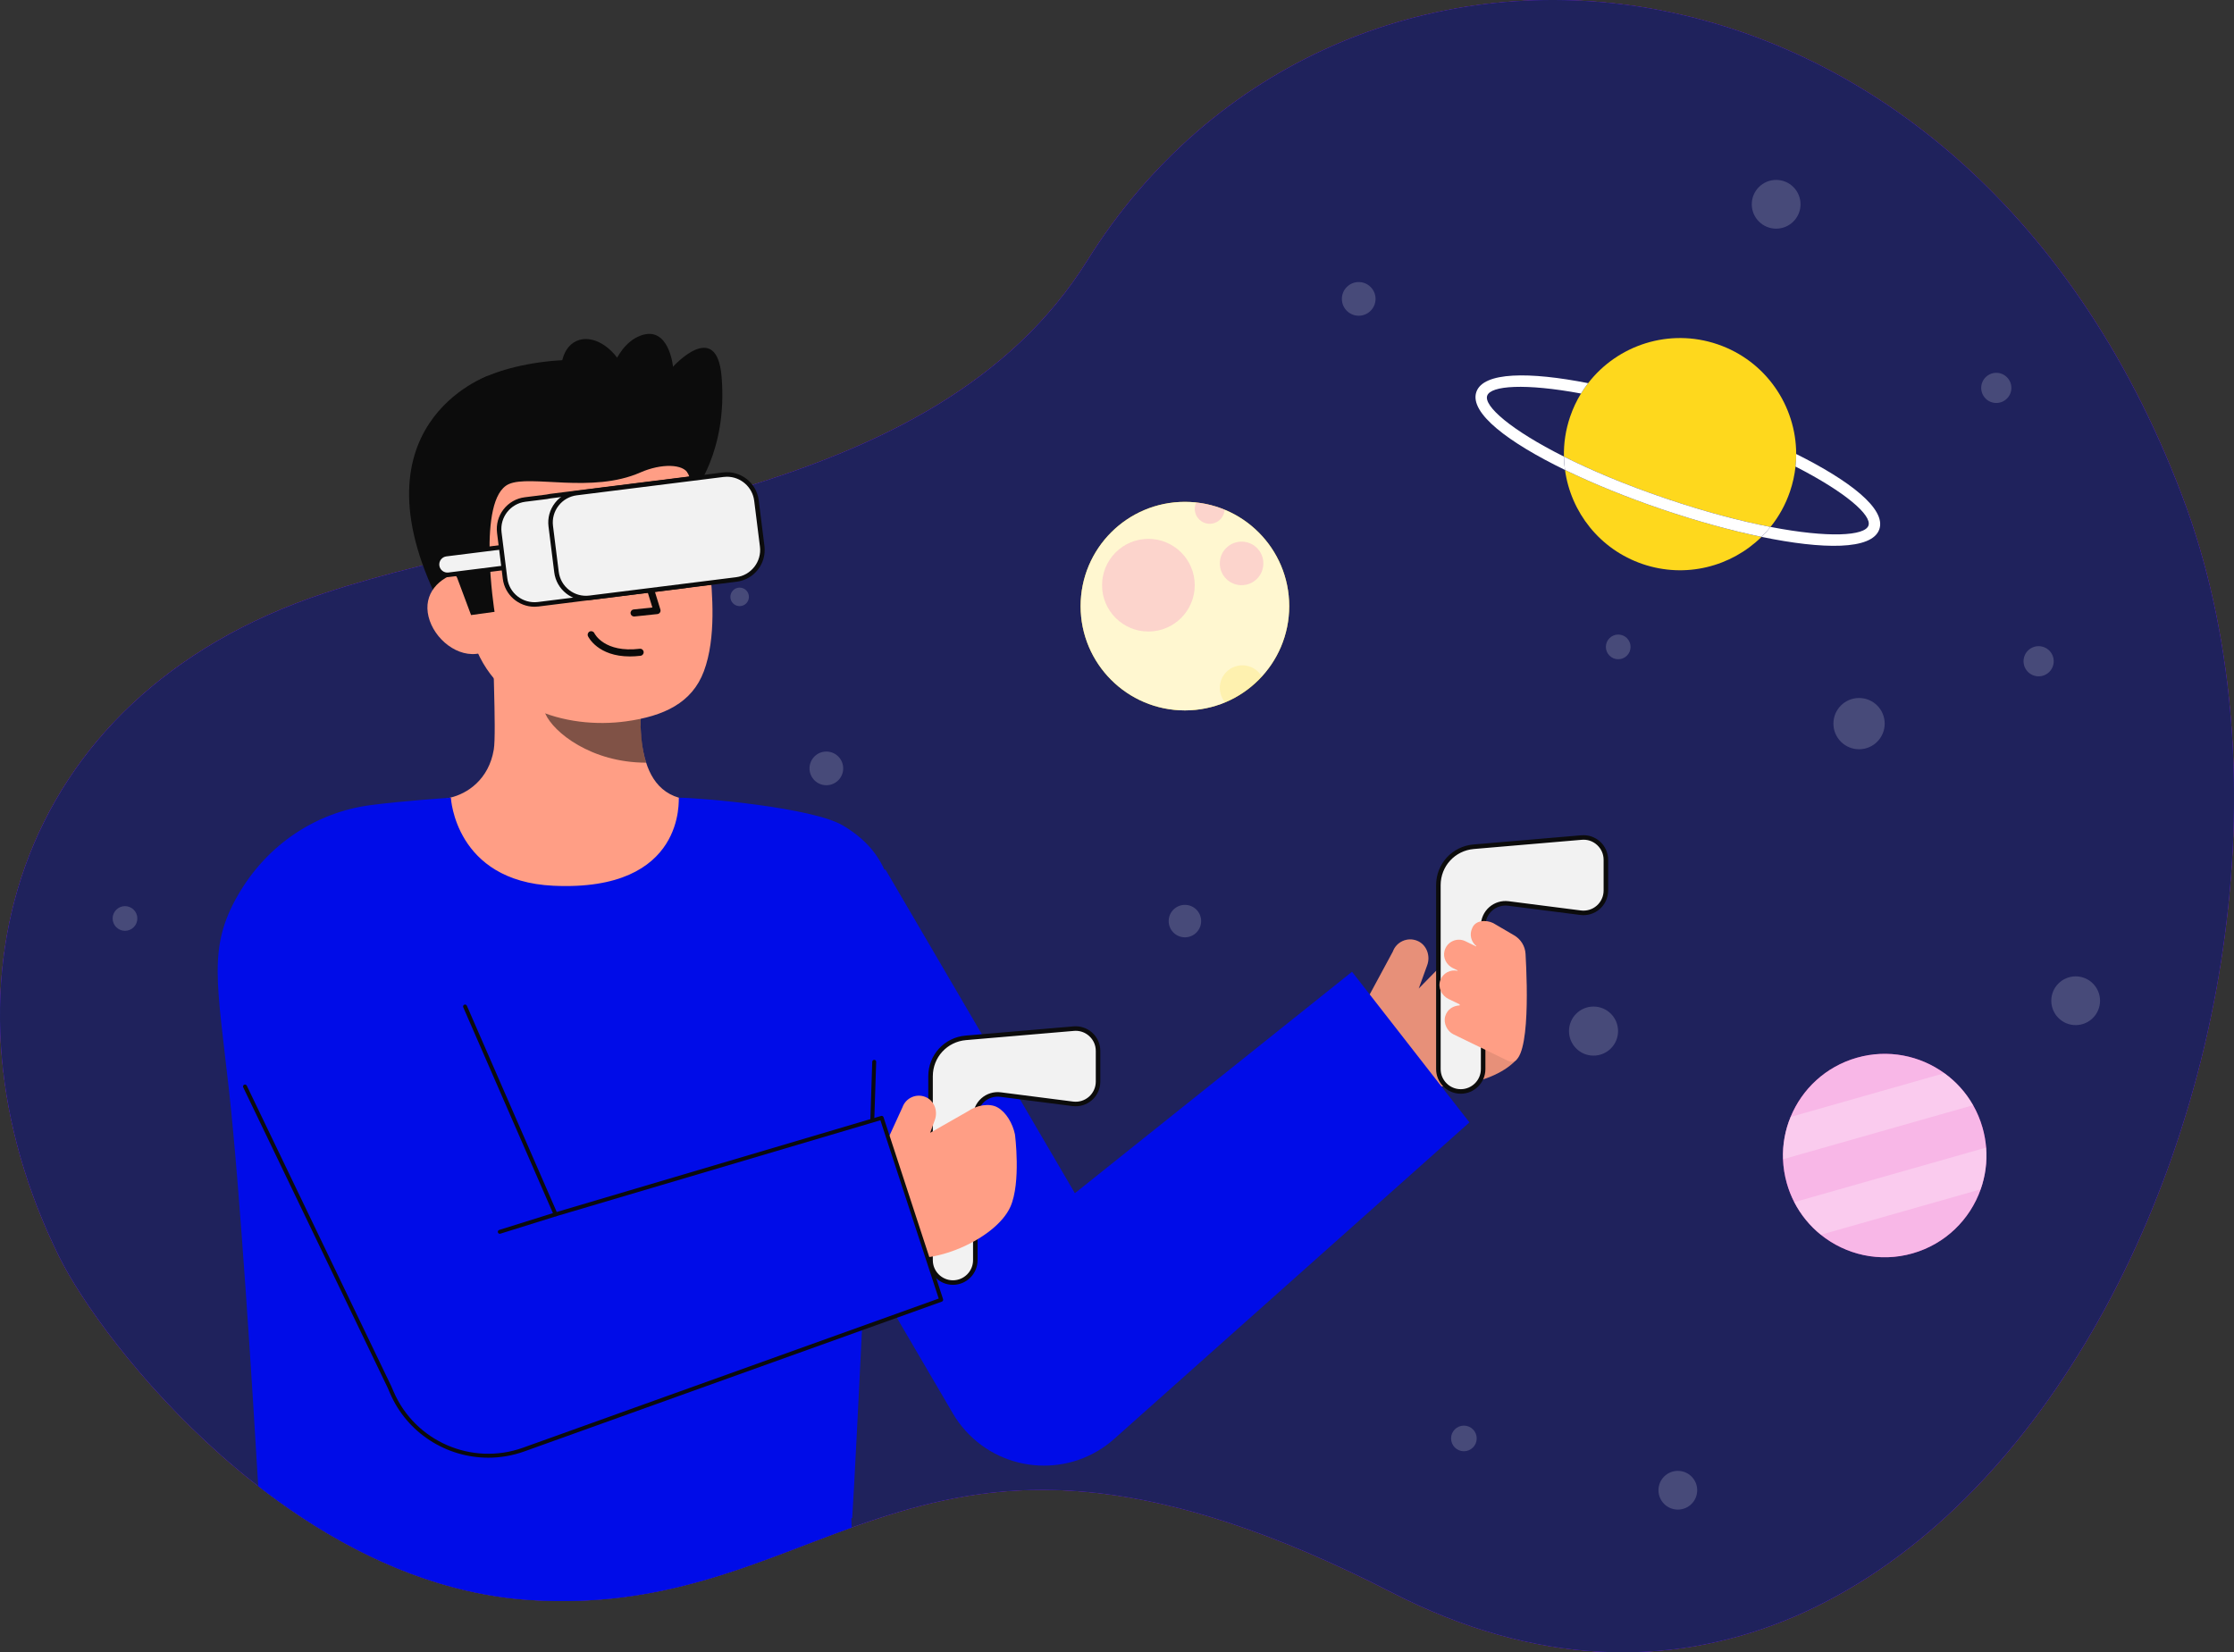 <svg id="Layer_2" data-name="Layer 2" xmlns="http://www.w3.org/2000/svg" viewBox="0 0 985.74 729.187" style="width: 100%; height: 100%;">
  <rect x="0" y="0" width="985.74" height="729.187" fill="#333333" stroke="none"/>
  <g id="Layer_2-2" data-name="Layer 2">
    <g>
      <g>
        <g>
          <path d="m26.041,554.4c-56.965-115.464-21.531-246.471,116.752-292.488,106.254-35.359,269.212-38.321,337.02-146.938,109.917-176.069,384.452-156.38,483.057,103.964,89.723,236.893-96.623,613.327-348.643,483.843-210.012-107.901-243.804,12.051-380.335,3.327-105.294-6.728-188.635-112.755-207.852-151.707Z" fill="#ec38bc"></path>
          <path d="m26.041,554.4c-56.965-115.464-21.531-246.471,116.752-292.488,106.254-35.359,269.212-38.321,337.02-146.938,109.917-176.069,384.452-156.38,483.057,103.964,89.723,236.893-96.623,613.327-348.643,483.843-210.012-107.901-243.804,12.051-380.335,3.327-105.294-6.728-188.635-112.755-207.852-151.707Z" fill="#000ce8aa"></path>
          <g fill="none" opacity=".75">
            <path d="m26.041,554.4c-56.965-115.464-21.531-246.471,116.752-292.488,106.254-35.359,269.212-38.321,337.02-146.938,109.917-176.069,384.452-156.38,483.057,103.964,89.723,236.893-96.623,613.327-348.643,483.843-210.012-107.901-243.804,12.051-380.335,3.327-105.294-6.728-188.635-112.755-207.852-151.707Z" fill="#292a2e"></path>
          </g>
        </g>
        <g fill="none" opacity=".18">
          <circle cx="326.365" cy="263.407" r="4.087" fill="#fff"></circle>
          <circle cx="364.627" cy="339.103" r="7.43" fill="#fff"></circle>
          <circle cx="599.522" cy="131.906" r="7.43" fill="#fff"></circle>
          <circle cx="364" cy="549.426" r="3.847" fill="#fff"></circle>
          <circle cx="703.133" cy="455.035" r="10.827" fill="#fff"></circle>
          <circle cx="320.336" cy="645.326" r="6.029" fill="#fff"></circle>
          <circle cx="783.716" cy="90.153" r="10.755" fill="#fff"></circle>
          <circle cx="714.03" cy="285.485" r="5.448" fill="#fff"></circle>
          <circle cx="55.152" cy="405.336" r="5.448" fill="#fff"></circle>
          <circle cx="522.836" cy="406.492" r="7.159" fill="#fff"></circle>
          <circle cx="448.682" cy="609.784" r="5.377" fill="#fff"></circle>
          <circle cx="820.299" cy="319.347" r="11.311" fill="#fff"></circle>
          <circle cx="880.852" cy="171.188" r="6.654" fill="#fff"></circle>
          <circle cx="508.443" cy="546.971" r="7.233" fill="#fff"></circle>
          <circle cx="740.337" cy="657.663" r="8.545" fill="#fff"></circle>
          <circle cx="915.876" cy="441.641" r="10.755" fill="#fff"></circle>
          <circle cx="899.533" cy="291.818" r="6.654" fill="#fff"></circle>
          <circle cx="645.932" cy="634.8" r="5.655" fill="#fff"></circle>
        </g>
        <g>
          <path d="m733.06,224.668c14.98,5.1,30.305,9.382,44.21,12.258-13.372,13.153-33.498,18.456-52.468,11.997-18.97-6.459-31.691-22.947-34.258-41.526,12.771,6.207,27.537,12.171,42.516,17.271Z" fill="#fed81d"></path>
          <path d="m789.812,216.938c-1.987,5.836-4.919,11.069-8.575,15.602-13.162-2.542-28.881-6.651-46.545-12.665-17.664-6.014-32.624-12.352-44.615-18.374-.131-5.822.74-11.757,2.727-17.593,1.245-3.655,2.864-7.076,4.798-10.242.971-1.595,2.026-3.122,3.148-4.572,13.015-16.858,35.783-24.418,57.078-17.168,21.295,7.251,34.706,27.129,34.729,48.427.004,1.834-.092,3.687-.296,5.543-.4,3.689-1.204,7.386-2.449,11.042Z" fill="#fed81d"></path>
          <g>
            <path d="m829.25,233.549c-3.158,9.275-24.87,8.984-51.981,3.377,1.406-1.38,2.733-2.841,3.967-4.386,25.71,4.969,41.661,3.955,43.22-.623,1.522-4.47-9.894-14.616-32.195-26.02.204-1.856.3-3.709.296-5.543,23.6,11.753,39.749,24.219,36.693,33.195Z" fill="#fff"></path>
            <path d="m781.237,232.54c-1.235,1.545-2.561,3.006-3.967,4.386-13.905-2.876-29.23-7.158-44.21-12.258-14.98-5.1-29.746-11.064-42.516-17.271-.272-1.951-.431-3.918-.467-5.896,11.991,6.022,26.951,12.36,44.615,18.374,17.664,6.014,33.383,10.123,46.545,12.665Z" fill="#fff"></path>
            <path d="m690.543,207.396c-24.899-12.102-42.278-25.12-39.12-34.396,3.056-8.976,23.469-8.993,49.326-3.906-1.122,1.45-2.177,2.976-3.148,4.572-24.627-4.574-39.863-3.503-41.385.967-1.559,4.578,10.472,15.12,33.86,26.868.035,1.978.195,3.945.467,5.896Z" fill="#fff"></path>
          </g>
        </g>
        <g>
          <circle cx="522.836" cy="267.494" r="46.019" fill="#fed81d"></circle>
          <g fill="none" opacity=".79">
            <circle cx="522.836" cy="267.494" r="46.019" fill="#fff"></circle>
          </g>
          <g fill="none" opacity=".18">
            <circle cx="547.845" cy="248.639" r="9.612" fill="#ec38bc"></circle>
          </g>
          <g fill="none" opacity=".18">
            <path d="m540.346,224.93c-.06,1.099-.401,2.206-1.037,3.201-1.969,3.059-6.044,3.948-9.103,1.979-2.828-1.813-3.802-5.42-2.39-8.371,4.242.455,8.461,1.509,12.53,3.192Z" fill="#ec38bc"></path>
          </g>
          <g fill="none" opacity=".18">
            <circle cx="506.723" cy="258.253" r="20.45" fill="#ec38bc"></circle>
          </g>
          <path d="m556.78,298.565c-4.592,5.044-10.156,8.883-16.219,11.401-1.451-1.731-2.327-3.962-2.327-6.399,0-5.495,4.455-9.957,9.95-9.957,3.668,0,6.878,1.991,8.595,4.955Z" fill="#fed81d" opacity=".18"></path>
        </g>
        <g>
          <path d="m874.781,497.684c.83,2.918,1.349,5.85,1.583,8.762.508,6.35-.365,12.609-2.406,18.413-4.679,13.261-15.51,24.135-30.066,28.276-14.556,4.141-29.49.596-40.448-8.217-4.79-3.86-8.827-8.723-11.738-14.389-1.333-2.599-2.435-5.365-3.266-8.283-1.011-3.553-1.563-7.125-1.694-10.651-.244-6.499.944-12.857,3.35-18.682,5.05-12.282,15.475-22.205,29.233-26.119,13.758-3.914,27.845-.963,38.604,6.821,5.112,3.685,9.468,8.467,12.682,14.121,1.744,3.066,3.155,6.394,4.166,9.948Z" fill="#ec38bc"></path>
          <g fill="none" opacity=".64">
            <path d="m874.781,497.684c.83,2.918,1.349,5.85,1.583,8.762.508,6.35-.365,12.609-2.406,18.413-4.679,13.261-15.51,24.135-30.066,28.276-14.556,4.141-29.49.596-40.448-8.217-4.79-3.86-8.827-8.723-11.738-14.389-1.333-2.599-2.435-5.365-3.266-8.283-1.011-3.553-1.563-7.125-1.694-10.651-.244-6.499.944-12.857,3.35-18.682,5.05-12.282,15.475-22.205,29.233-26.119,13.758-3.914,27.845-.963,38.604,6.821,5.112,3.685,9.468,8.467,12.682,14.121,1.744,3.066,3.155,6.394,4.166,9.948Z" fill="#fff"></path>
          </g>
          <g fill="none" opacity=".28">
            <path d="m870.615,487.737l-83.869,23.859c-.244-6.499.944-12.857,3.35-18.682l67.837-19.298c5.112,3.685,9.468,8.467,12.682,14.121Z" fill="#fff"></path>
          </g>
          <g fill="none" opacity=".28">
            <path d="m876.364,506.446c.508,6.35-.365,12.609-2.406,18.413l-70.514,20.06c-4.79-3.86-8.827-8.723-11.738-14.389l84.658-24.083Z" fill="#fff"></path>
          </g>
        </g>
      </g>
      <g>
        <g>
          <g>
            <path id="sk" d="m311.712,355.136c-.293-.038-3.54,53.844-66.136,49.146-43.335-3.246-58.785-49.223-59.778-49.223,4.672-.993,10.446-2.5,12.741-3.017,7.624-1.718,17.141-8.009,19.34-21.26,1.268-7.638-.883-46.711-.221-54.438l66.518,14.847c-.929,16.32-7.435,54.155,15.366,60.852,3.794,1.108,7.88,2.126,12.17,3.093Z" fill="#ff9e85"></path>
            <path id="sh" d="m285.108,336.58c-.942-3.007-1.503-5.623-2.001-10.324-.891-8.408-.417-16.136.435-24.012-13.438-1.789-26.339-7.441-36.764-16.107-1.235,4.562-8.028,24.493-6.147,28.829,3.555,8.195,20.261,21.614,44.477,21.614Z" fill="#0c0c0c" opacity=".52"></path>
          </g>
          <g>
            <path d="m305.915,217.554s15.286-18.218,12.476-51.412c-2.176-25.701-21.422-4.298-21.422-4.298,0,0-1.747-18.491-14.405-13.704-12.658,4.787-15.647,25.321-15.647,25.321" fill="#0c0c0c"></path>
            <path d="m215.474,165.786s-63.264,21.877-19.594,104.377l5.828-.936,11.83-1.9" fill="#0c0c0c"></path>
            <path d="m276.276,318.335c-26.102,3.59-60.429-5.526-68.857-40.14l-7.605-31.232c-8.428-34.613,2.919-67.1,35.51-75.035h0c32.59-7.936,63.782,14.193,72.211,48.806l3.367,13.827c.693,2.846,1.638,8.026,2.236,14.472,1.194,12.861,2.959,32.426-2.557,47.205-5.207,13.952-17.628,19.804-34.304,22.098Z" fill="#ff9e85"></path>
            <g>
              <g id="e1_n">
                <path d="m279.778,272.071c-.787,0-1.462-.595-1.546-1.395-.09-.855.53-1.621,1.386-1.71l8.243-.862-5.074-16.464c-.252-.822.208-1.692,1.031-1.946.821-.252,1.692.207,1.946,1.029l5.63,18.274c.137.445.067.928-.19,1.316s-.673.641-1.137.69l-10.126,1.059c-.055.006-.109.008-.163.008Z" fill="#0a0a0a"></path>
              </g>
              <g id="e1_m">
                <path d="m277.948,289.697c-14.108,0-18.306-8.525-18.495-8.925-.366-.777-.033-1.705.743-2.072.772-.366,1.696-.036,2.067.735.176.363,4.484,8.735,20.008,6.88.871-.108,1.629.508,1.731,1.361.102.853-.508,1.628-1.36,1.73-1.675.2-3.239.291-4.695.291Z" fill="#0a0a0a"></path>
              </g>
            </g>
            <circle cx="301.98" cy="233.948" r="4.131" fill="#0c0c0c"></circle>
            <circle cx="262.706" cy="243.212" r="4.131" fill="#0c0c0c"></circle>
            <path d="m212.011,288.248c-9.904,2.412-20.513-6.229-22.924-16.133-2.412-9.904,4.287-17.321,14.191-19.733l6.719,5.394,10.529,28.399-8.515,2.073Z" fill="#ff9e85"></path>
            <path d="m218.221,270.013s-7.947-49.893,6.25-56.354c9.455-4.303,36.749,4.234,58.054-5.142,9.321-4.102,19.13-3.818,21.131.57.792,1.738.837-25.86-19.003-42.233-15.797-13.036-56.6-8.355-73.502,1-46.799,25.902-9.424,87.163-9.424,87.163l6.131,16.421,10.363-1.426Z" fill="#0c0c0c"></path>
            <path d="m289.046,226.889c.931-.752,2.311-1.561,3.611-2.096,1.334-.567,2.745-.947,4.18-1.128,1.433-.185,2.9-.198,4.342.057,1.457.186,2.86.692,4.251,1.246l.107.042c.742.295,1.583-.067,1.878-.809.28-.704-.037-1.499-.703-1.831-1.551-.767-3.166-1.48-4.903-1.845-1.717-.432-3.517-.561-5.295-.465-1.783.091-3.554.431-5.244,1.001-1.724.592-3.246,1.275-4.925,2.427-.99.68-1.242,2.034-.562,3.024.68.99,2.034,1.242,3.024.563.046-.031.09-.064.133-.098l.107-.087Z" fill="#0c0c0c"></path>
            <path d="m264.548,228.385c-2.003-.363-3.672-.362-5.487-.195-1.775.172-3.531.588-5.194,1.236-1.662.642-3.251,1.497-4.639,2.595-1.435,1.044-2.615,2.357-3.716,3.692-.508.616-.42,1.528.196,2.036.585.482,1.435.428,1.955-.105l.084-.086c1.042-1.075,2.115-2.112,3.368-2.879,1.211-.823,2.554-1.413,3.937-1.831,1.382-.423,2.825-.655,4.274-.684,1.406-.046,2.996.127,4.153.432l.129.034c1.162.306,2.351-.388,2.657-1.55.306-1.162-.388-2.351-1.55-2.657-.053-.014-.112-.027-.166-.037Z" fill="#0c0c0c"></path>
            <ellipse cx="262.92" cy="169.163" rx="13.955" ry="20.541" transform="translate(-46.677 125.654) rotate(-24.758)" fill="#0c0c0c"></ellipse>
          </g>
        </g>
        <path d="m371.908,364.282c-13.37-7.92-62.8-12.24-72.37-12.24-.29,0,3.65,41.63-55.39,38.85-43.38-2.05-45.2-38.85-45.2-38.85,0,0-21.48,1.39-35.77,3.32-23.39,3.17-45.1,16.91-58.25,39.78-13.18,22.92-9.2,38.23-3.86,86.25,4.87,43.78,10.52,134.63,12.87,174.45,2.76,2.15,5.57,4.26,8.42,6.33,1.751,1.271,3.524,2.523,5.311,3.761.13.09.259.181.389.271,1.757,1.213,3.533,2.407,5.324,3.585.086.057.17.116.257.173h.005c29.563,19.407,63.575,33.813,100.255,36.15,58.97,3.77,98.77-16.47,141.88-31.98-.09-2.71-.14-4.16-.14-4.16l-.325-.01h.715c1.89-28.53,8.42-173.04,10.4-196.2,4.18-49.09,21.91-87.9-14.52-109.48Z" fill="#000ce8aa"></path>
        <g>
          <path d="m614.588,419.94c1.584-4.366,6.512-6.553,10.845-4.72,4.063,1.719,5.82,6.563,4.315,10.71l-3.753,10.343,23.572-24.036c2.93-3.077,8.493-4.978,11.727-1.464,2.801,2.668,9.278,3.49,10.329,8.49.036.026-.03,45.788-2.747,48.641h0c-11.53,12.107-39.4,14.449-54.948,8.302l-24.471-9.676,25.131-46.589Z" fill="#ff9e85"></path>
          <g fill="none" opacity=".1">
            <path d="m614.588,419.94c1.584-4.366,6.512-6.553,10.845-4.72,4.063,1.719,5.82,6.563,4.315,10.71l-3.753,10.343,23.572-24.036c2.93-3.077,8.493-4.978,11.727-1.464,2.801,2.668,9.278,3.49,10.329,8.49.036.026-.03,45.788-2.747,48.641h0c-11.53,12.107-39.4,14.449-54.948,8.302l-24.471-9.676,25.131-46.589Z" fill="#0c0c0c"></path>
          </g>
          <g>
            <path d="m708.581,379.453c0-5.785-4.95-10.331-10.714-9.839l-47.611,4.064c-8.811.752-15.581,8.124-15.581,16.967v4.112s0,77.041,0,77.041c0,5.453,4.421,9.874,9.874,9.874h0c5.453,0,9.874-4.421,9.874-9.874v-63.293c0-5.951,5.225-10.55,11.129-9.794l31.9,4.085c5.903.756,11.129-3.843,11.129-9.794v-13.549Z" fill="#f2f2f2"></path>
            <path d="m644.55,482.674c-5.996,0-10.874-4.878-10.874-10.874v-81.153c0-9.438,7.091-17.161,16.495-17.964l47.611-4.064c3.021-.258,6.043.771,8.279,2.825,2.236,2.054,3.52,4.973,3.52,8.01v13.549c0,3.124-1.345,6.099-3.689,8.163-2.346,2.064-5.464,3.021-8.566,2.623l-31.899-4.084c-2.523-.321-5.076.457-6.991,2.141-1.913,1.684-3.011,4.112-3.011,6.662v63.293c0,5.996-4.878,10.875-10.874,10.875Zm54.183-112.096c-.259,0-.519.011-.78.034l-47.611,4.064c-8.36.714-14.665,7.58-14.665,15.971v81.153c0,4.893,3.98,8.874,8.874,8.874s8.875-3.981,8.875-8.875v-63.293c0-3.124,1.344-6.099,3.688-8.163,2.346-2.063,5.465-3.019,8.566-2.623l31.899,4.084c2.53.321,5.077-.457,6.99-2.141,1.914-1.685,3.012-4.112,3.012-6.662v-13.549c0-2.515-1.02-4.836-2.872-6.537-1.658-1.523-3.757-2.339-5.977-2.339Z" fill="#0c0c0c"></path>
          </g>
          <path d="m637.675,448.556c.955-3.362,3.794-4.74,6.427-4.859-.019-.116-.145-.385.057-.406l-5.008-2.432c-3.027-1.47-4.758-4.951-3.668-8.135,1.13-3.302,4.498-5.003,7.656-4.281-.022-.061.01-.129.008-.195l-2.058-.999c-2.847-1.383-4.522-4.576-3.7-7.633,1.106-4.113,5.567-6.012,9.2-4.248l4.749,2.306c.008-.027-.009-.054.003-.081.013-.034.057-.042.077-.072-2.335-1.868-3.163-5.156-1.802-7.959,1.445-3.554,6.166-3.688,9.236-2.197l9.307,5.448c2.918,1.708,4.782,4.762,4.977,8.138.83,14.377,2.1,51.982-7.7,47.224l-24.125-11.715c-2.784-1.352-4.482-4.926-3.636-7.904Z" fill="#ff9e85"></path>
        </g>
        <path d="m596.576,428.853l-122.287,97.73-83.602-142.884-82.476,48.257,111.495,190.555.84,1.452c1.558,2.623,3.397,5.131,5.521,7.482,17.253,19.098,46.721,20.595,65.819,3.342l156.494-139.465-51.805-66.47Z" fill="#000ce8aa"></path>
        <g>
          <g>
            <path d="m484.508,463.792c0-5.785-4.95-10.331-10.714-9.839l-47.611,4.064c-8.811.752-15.581,8.124-15.581,16.967v4.112s0,77.041,0,77.041c0,5.453,4.421,9.874,9.874,9.874h0c5.453,0,9.874-4.421,9.874-9.874v-63.293c0-5.951,5.225-10.55,11.129-9.794l31.9,4.085c5.903.756,11.129-3.843,11.129-9.794v-13.549Z" fill="#f2f2f2"></path>
            <path d="m420.477,567.013c-5.996,0-10.875-4.878-10.875-10.875v-81.153c0-9.438,7.091-17.161,16.496-17.964l47.611-4.064c3.023-.255,6.043.771,8.279,2.825,2.236,2.054,3.52,4.974,3.52,8.01v13.548c0,3.124-1.345,6.1-3.689,8.163-2.345,2.064-5.467,3.019-8.565,2.623l-31.9-4.084c-2.532-.323-5.077.457-6.991,2.141s-3.011,4.112-3.011,6.662v63.293c0,5.996-4.878,10.875-10.874,10.875Zm54.182-112.097c-.259,0-.519.011-.78.034l-47.611,4.064c-8.361.713-14.666,7.579-14.666,15.971v81.153c0,4.894,3.981,8.875,8.875,8.875s8.875-3.981,8.875-8.875v-63.293c0-3.124,1.344-6.099,3.689-8.163,2.346-2.063,5.468-3.019,8.566-2.623l31.9,4.084c2.524.323,5.075-.457,6.989-2.141,1.914-1.685,3.012-4.113,3.012-6.662v-13.548c0-2.515-1.021-4.836-2.872-6.537-1.659-1.523-3.757-2.339-5.977-2.339Z" fill="#0c0c0c"></path>
          </g>
          <path d="m398.234,488.589c1.491-4.109,6.129-6.167,10.207-4.442,3.824,1.618,5.477,6.177,4.061,10.079l-2.065,5.692,16.635-9.482c3.839-2.675,9.451-3.766,13.1-1.717,3.826,2.148,6.67,7.138,7.659,11.844.034.025,2.765,21.287-1.991,31.986-6.392,14.377-35.612,27.034-50.245,21.249l-23.03-9.106,25.669-56.103Z" fill="#ff9e85"></path>
        </g>
        <path d="m384.007,522.633c-.01,0-.02,0-.029,0-.48-.015-.856-.417-.84-.896l1.737-53.176c.016-.48.473-.877.896-.84.48.015.856.417.84.896l-1.737,53.176c-.015.47-.4.841-.867.841Z" fill="#0c0c0c"></path>
        <path d="m389.026,493.314l-143.865,42.604-49.097-129.61-95.794,38.636,71.618,167.231.984,2.3c9.603,22.292,35.024,33.548,58.184,25.238l184.24-66.106-26.27-80.293Z" fill="#000ce8aa"></path>
        <path d="m215.462,643.303c-18.356,0-35.756-10.768-43.386-28.484l-.985-2.302-63.77-132.653c-.208-.433-.025-.952.406-1.16.433-.21.952-.025,1.16.406l63.786,132.688.999,2.335c9.467,21.974,34.546,32.854,57.092,24.762l183.445-65.822-25.745-78.688-143.054,42.365c-.42.121-.868-.084-1.043-.486l-39.962-91.735c-.192-.44.01-.952.45-1.144.442-.193.953.01,1.144.45l39.655,91.031,143.128-42.386c.455-.135.926.117,1.072.563l26.27,80.293c.147.446-.089.929-.532,1.088l-184.24,66.107c-5.234,1.877-10.602,2.772-15.888,2.772Z" fill="#0c0c0c"></path>
        <path d="m220.526,544.486c-.37,0-.713-.238-.829-.61-.143-.457.112-.945.57-1.088l24.637-7.699c.454-.147.944.111,1.088.57.143.457-.112.945-.57,1.088l-24.637,7.699c-.086.027-.173.04-.259.04Z" fill="#0c0c0c"></path>
        <g>
          <path d="m244.963,247.773l-46.981,5.877c-2.513.314-4.805-1.468-5.119-3.981h0c-.314-2.513,1.468-4.805,3.981-5.119l46.981-5.877,1.138,9.099Z" fill="#f2f2f2"></path>
          <path d="m197.409,254.685c-2.773,0-5.185-2.07-5.538-4.892-.382-3.056,1.793-5.853,4.849-6.235l46.981-5.877c.265-.036.529.04.738.203.209.163.346.402.378.666l1.138,9.1c.069.548-.32,1.048-.868,1.116l-46.981,5.877c-.234.029-.467.043-.697.043Zm45.548-14.896l-45.989,5.753c-1.961.245-3.358,2.041-3.113,4.002.119.95.601,1.797,1.357,2.385.756.588,1.695.847,2.646.728l45.989-5.753-.89-7.115Z" fill="#0c0c0c"></path>
        </g>
        <g>
          <path d="m324.663,242.454l-2.529-20.221c-.898-7.181-7.448-12.275-14.63-11.377l-64.756,8.101c-.512.064-1.01.164-1.5.284l-9.553,1.195c-7.182.898-12.275,7.448-11.377,14.63l2.53,20.221c.898,7.181,7.448,12.275,14.63,11.377l64.756-8.101c.512-.064,1.01-.164,1.5-.284l9.553-1.195c7.182-.898,12.275-7.448,11.377-14.63Z" fill="#f2f2f2"></path>
          <path d="m235.842,267.765c-7.004,0-13.094-5.229-13.986-12.354l-2.53-20.221c-.468-3.738.548-7.435,2.861-10.409,2.312-2.974,5.645-4.869,9.384-5.337l9.496-1.188c.556-.134,1.066-.23,1.557-.291l64.755-8.101c3.741-.468,7.436.548,10.409,2.861,2.974,2.313,4.87,5.646,5.337,9.384l2.529,20.221c.468,3.738-.548,7.435-2.861,10.409-2.312,2.974-5.645,4.869-9.384,5.337l-9.496,1.188c-.559.134-1.068.229-1.557.291l-64.755,8.101c-.591.074-1.179.11-1.76.11Zm73.313-56.012c-.507,0-1.016.031-1.527.095l-64.755,8.101c-.43.054-.883.14-1.385.263-.038.009-.076.016-.114.021l-9.553,1.195c-6.623.829-11.337,6.891-10.509,13.514l2.53,20.221c.829,6.623,6.891,11.338,13.514,10.508l64.755-8.101c.428-.054.881-.14,1.387-.263.037-.009.075-.016.113-.021l9.553-1.195c6.623-.829,11.337-6.891,10.509-13.514h0l-2.529-20.221c-.401-3.208-2.028-6.068-4.581-8.053-2.146-1.669-4.731-2.551-7.406-2.551Z" fill="#0c0c0c"></path>
        </g>
        <g>
          <rect x="243.93" y="213.366" width="91.469" height="46.588" rx="13.105" ry="13.105" transform="translate(-27.136 37.786) rotate(-7.13)" fill="#f2f2f2"></rect>
          <path d="m258.523,264.927c-3.118,0-6.129-1.028-8.629-2.972-2.974-2.313-4.87-5.646-5.337-9.384l-2.529-20.221c-.468-3.738.548-7.435,2.861-10.409,2.313-2.974,5.646-4.87,9.384-5.337l64.755-8.101c7.712-.966,14.78,4.528,15.746,12.245l2.53,20.221c.965,7.717-4.527,14.781-12.245,15.746l-64.756,8.101c-.595.075-1.189.111-1.779.111Zm62.263-54.534c-.499,0-1.003.031-1.511.094l-64.755,8.101c-3.208.401-6.068,2.028-8.053,4.581s-2.857,5.725-2.456,8.933l2.529,20.221c.401,3.208,2.028,6.068,4.581,8.053,2.553,1.985,5.728,2.859,8.933,2.456l64.756-8.101c6.623-.829,11.337-6.891,10.508-13.514l-2.53-20.221c-.765-6.115-5.993-10.603-12.002-10.603Zm4.148,45.33h.01-.01Z" fill="#0c0c0c"></path>
        </g>
      </g>
    </g>
  </g>
</svg>